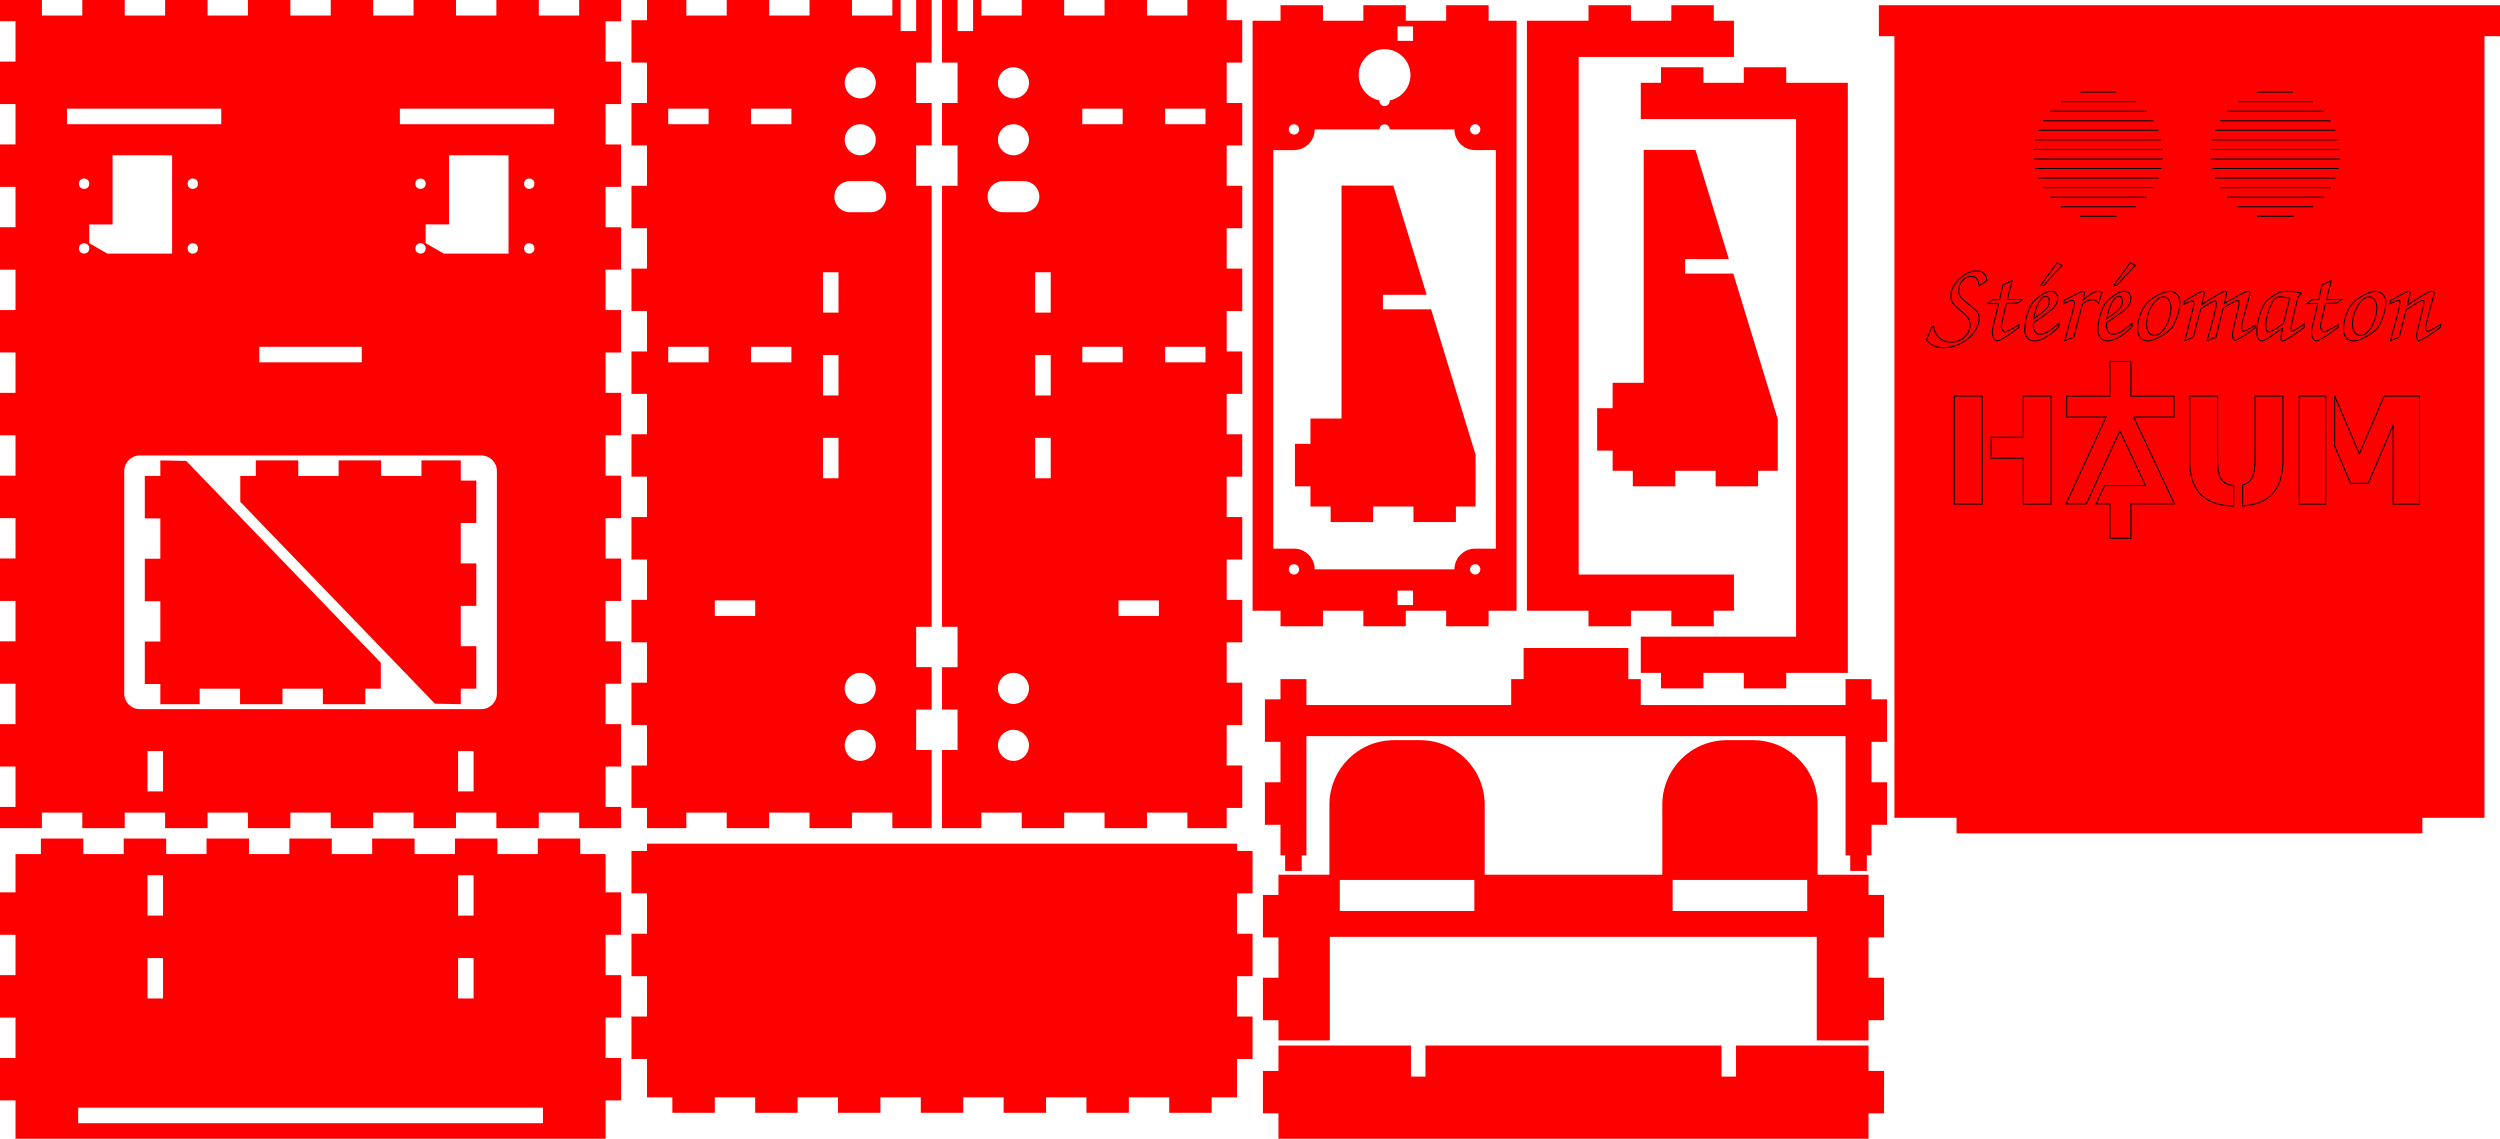 <?xml version="1.0" encoding="UTF-8" standalone="no"?>
<!-- Created with Inkscape (http://www.inkscape.org/) -->

<svg
   xmlns:dc="http://purl.org/dc/elements/1.1/"
   xmlns:cc="http://creativecommons.org/ns#"
   xmlns:rdf="http://www.w3.org/1999/02/22-rdf-syntax-ns#"
   xmlns:svg="http://www.w3.org/2000/svg"
   xmlns="http://www.w3.org/2000/svg"
   xmlns:sodipodi="http://sodipodi.sourceforge.net/DTD/sodipodi-0.dtd"
   xmlns:inkscape="http://www.inkscape.org/namespaces/inkscape"
   width="483mm"
   height="220mm"
   viewBox="0 0 483 220"
   version="1.1"
   id="svg8"
   inkscape:version="0.92.4 5da689c313, 2019-01-14"
   sodipodi:docname="panel_3mm.svg">
  <defs
     id="defs2">
    <inkscape:path-effect
       effect="skeletal"
       id="path-effect1284"
       is_visible="true"
       pattern="M 0,5 C 0,2.24 2.24,0 5,0 7.76,0 10,2.24 10,5 10,7.76 7.76,10 5,10 2.24,10 0,7.76 0,5 Z"
       copytype="single_stretched"
       prop_scale="0.265"
       scale_y_rel="false"
       spacing="0"
       normal_offset="0"
       tang_offset="0"
       prop_units="false"
       vertical_pattern="false"
       fuse_tolerance="0" />
  </defs>
  <sodipodi:namedview
     id="base"
     pagecolor="#ffffff"
     bordercolor="#666666"
     borderopacity="1.0"
     inkscape:pageopacity="0.0"
     inkscape:pageshadow="2"
     inkscape:zoom="4.0265132"
     inkscape:cx="1312.6557"
     inkscape:cy="336.63458"
     inkscape:document-units="mm"
     inkscape:current-layer="layer1"
     showgrid="false"
     inkscape:window-width="2560"
     inkscape:window-height="1376"
     inkscape:window-x="0"
     inkscape:window-y="27"
     inkscape:window-maximized="1"
     inkscape:showpageshadow="false"
     showborder="false"
     inkscape:snap-smooth-nodes="true"
     inkscape:snap-bbox="true"
     inkscape:snap-bbox-edge-midpoints="true"
     inkscape:snap-global="true"
     showguides="false"
     inkscape:guide-bbox="true"
     inkscape:snap-object-midpoints="true"
     inkscape:snap-bbox-midpoints="true"
     inkscape:bbox-nodes="true"
     fit-margin-top="0"
     fit-margin-left="0"
     fit-margin-right="0"
     fit-margin-bottom="0" />
  <g
     inkscape:label="Cut"
     inkscape:groupmode="layer"
     id="layer1"
     transform="translate(0,-77)">
    <path
       style="opacity:1;vector-effect:none;fill:#ff0000;fill-opacity:1;fill-rule:nonzero;stroke:none;stroke-width:0.265px;stroke-linecap:butt;stroke-linejoin:miter;stroke-miterlimit:4;stroke-dasharray:none;stroke-dashoffset:0;stroke-opacity:1;marker:none;marker-start:none;marker-end:none;paint-order:normal"
       d="m 293,81 h -4.001 -1.399 v -3 h -8.201 v 3 h -7.8 v -3 h -8.2 v 3 h -7.8 v -3 h -8.2 v 3 H 246 242 v 113.999 h 4 1.399 v 3 h 8.2 v -3 h 7.8 v 3 h 8.2 v -3 h 7.8 v 3 h 8.201 v -3 H 288.999 293 Z m -4.001,24.999 V 183 h -4 c -2.209,1.3e-4 -4,1.791 -4,4 v 5.1e-4 h -27 v -5.1e-4 c -1.3e-4,-2.209 -1.791,-4 -4,-4 h -4 v -77 h 4 c 2.209,1.6e-4 4,-1.791 4,-4 h 12.5 c 0.01,-0.545 0.454,-0.982 0.999,-0.982 0.545,5e-4 0.989,0.437 0.999,0.982 h 12.502 c 1.4e-4,2.209 1.791,4 4,4 z m -3,-3.999 c -3e-5,0.552 -0.448,1 -1,1 -0.552,-3e-5 -1,-0.448 -1,-1 2e-5,-0.552 0.448,-1 1,-1 0.552,3e-5 1,0.448 1,1 z m 0,85 c -3e-5,0.552 -0.448,1 -1,1 -0.552,-3e-5 -1,-0.448 -1,-1 2e-5,-0.552 0.448,-1 1,-1 0.552,4e-5 1,0.448 1,1 z M 272.999,82.1 v 2.8 h -3 v -2.8 z m 0,109 v 2.8 h -3 v -2.8 z m -0.5,-99.599 c -0.003,2.376 -1.677,4.423 -4.006,4.895 0.004,0.035 0.006,0.07 0.006,0.105 -3e-5,0.552 -0.448,1 -1,1 -0.552,-3.3e-5 -1,-0.448 -1,-1 3.4e-4,-0.033 0.002,-0.067 0.006,-0.1 -2.331,-0.473 -4.006,-2.522 -4.006,-4.9 -1.2e-4,-2.761 2.238,-5 5,-5 2.762,-1.16e-4 5,2.239 5,5 z m -21.5,10.5 c -3e-5,0.552 -0.448,1 -1,1 -0.552,-3e-5 -1,-0.448 -1,-1 5e-5,-0.552 0.448,-1 1,-1 0.552,3e-5 1,0.448 1,1 z m 0,85 c -3e-5,0.552 -0.448,1 -1,1 -0.552,-3e-5 -1,-0.448 -1,-1 5e-5,-0.552 0.448,-1 1,-1 0.552,4e-5 1,0.448 1,1 z"
       id="path1704"
       inkscape:connector-curvature="0"
       sodipodi:nodetypes="ccccccccccccccccccccccccccccccccccccccccccccccccccccccccccccccccccccccccccccccccccccccccccc" />
    <path
       style="opacity:1;vector-effect:none;fill:#ff0000;fill-opacity:1;fill-rule:nonzero;stroke:none;stroke-width:0.565;stroke-linecap:butt;stroke-linejoin:bevel;stroke-miterlimit:4;stroke-dasharray:none;stroke-dashoffset:0;stroke-opacity:1;marker:none;marker-start:none;marker-end:none;paint-order:normal"
       d="m 0,77 v 4.1 h 3 v 7.8 H 0 v 8.2 H 3 V 104.9 H 0 v 8.2 h 3 v 7.8 H 0 v 8.2 h 3 v 7.8 H 0 v 8.2 h 3 v 7.8 H 0 v 8.2 h 3 v 7.8 H 0 v 8.2 h 3 v 7.8 H 0 v 8.2 h 3 v 7.8 H 0 v 8.2 h 3 v 7.8 H 0 v 8.2 h 3 v 7.8 H 0 v 2.464 1.636 h 8.1 v -3 h 7.8 v 3 h 8.2 v -3 h 7.8 v 3 h 8.2 v -3 h 7.8 v 3 h 8.2 v -3 h 7.8 v 3 h 8.2 v -3 h 7.8 v 3 h 8.199 v -3 h 7.8 v 3 h 8.2 v -3 h 7.8 v 3 h 8.1 v -4.1 h -3 v -7.8 h 3 v -8.2 h -3 v -7.8 h 3 v -8.2 h -3 v -7.8 h 3 v -8.2 h -3 v -7.8 h 3 v -8.2 h -3 v -7.8 h 3 v -8.2 h -3 v -7.8 h 3 v -8.2 h -3 v -7.8 h 3 v -8.2 h -3 v -7.8 h 3 v -8.2 h -3 v -7.8 h 3 v -8.2 h -3 v -7.8 h 3 v -4.1 h -8.1 v 3 h -7.8 v -3 h -8.2 v 3 h -7.8 v -3 h -8.199 v 3 h -7.8 v -3 h -8.2 v 3 H 56.1 v -3 h -8.2 v 3 h -7.8 v -3 h -8.2 v 3 h -7.8 v -3 h -8.2 v 3 H 8.1 v -3 z m 12.945,21 h 29.8 v 3 H 12.945 Z m 64.31,0 h 29.8 v 3 H 77.255 Z m -55.505,8.999 11.5,0.006 v 18.995 H 20.75 l -3.514,-2.019 v -3.621 h 4.514 z m 65,5.3e-4 11.5,0.005 v 18.995 H 85.75 l -3.514,-2.019 v -3.621 h 4.514 z m 15.5,4.495 c 0.5,0 1,0.334 1,1 0,1.333 -2,1.333 -2,0 0,-0.667 0.5,-1 1,-1 z m -86.001,5.3e-4 c 0.5,0 1,0.334 1,1 5.29e-4,1.333 -1.999,1.333 -2,0 -2.64e-4,-0.666 0.499,-1 0.999,-1 z m 21,0 c 0.5,0 1,0.334 1,1 5.29e-4,1.333 -1.999,1.333 -2,0 -2.64e-4,-0.666 0.499,-1 0.999,-1 z m 44,0.003 c 0.499,0 0.998,0.333 1,0.997 -0.004,1.329 -1.996,1.329 -2,0 0.002,-0.665 0.501,-0.997 1,-0.997 z M 102.251,123.996 c 0.5,0 1,0.334 1,1 0,1.333 -2,1.333 -2,0 0,-0.667 0.5,-1 1,-1 z m -86.001,5.3e-4 c 0.5,0 1,0.334 1,1 5.29e-4,1.333 -1.999,1.333 -2,0 -2.64e-4,-0.666 0.499,-1 0.999,-1 z m 21,0 c 0.5,0 1,0.334 1,1 5.29e-4,1.333 -1.999,1.333 -2,0 -2.64e-4,-0.666 0.499,-1 0.999,-1 z m 44,0.003 c 0.499,0 0.998,0.333 1,0.997 -0.004,1.329 -1.996,1.329 -2,0 0.002,-0.665 0.501,-0.997 1,-0.997 z m -31.151,20.001 h 19.8 v 3 H 50.1 Z m -23.1,21 h 66 c 1.662,0 3,1.338 3,3 v 43 c 0,1.662 -1.338,3 -3,3 H 27 c -1.662,0 -3,-1.338 -3,-3 v -43 c 0,-1.662 1.338,-3 3,-3 z m 1.5,57.1 h 3 v 7.8 h -3 z m 60,0 h 3 v 7.8 h -3 z"
       id="path5268"
       inkscape:connector-curvature="0"
       sodipodi:nodetypes="ccccccccccccccccccccccccccccccccccccccccccccccccccccccccccccccccccccccccccccccccccccccccccccccccccccccccccccccccccccccccccccccccccccccccccccccccccccccccccccccccccccccccsssssccssccssccssssssccssccssccsccccccssssssssccccccccccc" />
    <path
       style="opacity:1;vector-effect:none;fill:#ff0000;fill-opacity:1;fill-rule:nonzero;stroke:none;stroke-width:0.275;stroke-linecap:butt;stroke-linejoin:bevel;stroke-miterlimit:4;stroke-dasharray:none;stroke-dashoffset:0;stroke-opacity:1;marker:none;marker-start:none;marker-end:none;paint-order:normal"
       d="m 7.9,239 v 3 H 3 v 7.4 H 0 v 8.2 h 3 v 7.8 H 0 v 8.2 h 3 v 7.8 H 0 v 8.2 H 3 V 297 H 117 v -7.4 h 3 v -8.2 h -3 v -7.8 h 3 v -8.2 h -3 v -7.8 h 3 v -8.2 h -3 v -7.4 h -4.9 v -3 h -8.2 v 3 h -7.8 v -3 h -8.2 v 3 h -7.8 v -3 H 71.901 v 3 h -7.8 v -3 h -8.2 v 3 h -7.8 v -3 h -8.2 v 3 h -7.8 v -3 H 23.9 v 3 h -7.8 v -3 z m 20.6,7.1 h 3 v 7.8 H 28.5 Z m 60,0 h 3 v 7.8 H 88.5 Z M 28.5,262.1 h 3 v 7.8 H 28.5 Z m 60,0 h 3 v 7.8 h -3 z m -73.4,28.9 h 89.8 v 3 H 15.1 Z"
       id="rect1740"
       inkscape:connector-curvature="0" />
    <path
       style="opacity:1;vector-effect:none;fill:#ff0000;fill-opacity:1;fill-rule:nonzero;stroke:none;stroke-width:0.275;stroke-linecap:butt;stroke-linejoin:bevel;stroke-miterlimit:4;stroke-dasharray:none;stroke-dashoffset:0;stroke-opacity:1;marker:none;marker-start:none;marker-end:none;paint-order:normal"
       d="M 125,240 V 241.4 H 122 v 8.2 h 3 v 7.8 H 122 v 8.2 h 3 v 7.8 H 122 v 8.2 h 3 v 7.4 h 4.9 v 3 h 8.2 v -3 h 7.8 v 3 h 8.2 v -3 h 7.8 v 3 h 8.2 v -3 h 7.8 v 3 h 8.2 v -3 h 7.8 v 3 h 8.2 v -3 h 7.8 v 3 h 8.2 v -3 h 7.8 v 3 h 8.2 v -3 h 4.9 v -7.4 h 3 v -8.2 h -3 v -7.8 h 3 v -8.2 H 239 V 249.6 h 3 v -8.2 h -3 v -1.4 z"
       id="path1945"
       inkscape:connector-curvature="0"
       sodipodi:nodetypes="ccccccccccccccccccccccccccccccccccccccccccccccccccccccccc" />
    <path
       style="opacity:1;vector-effect:none;fill:#ff0000;fill-opacity:1;fill-rule:nonzero;stroke:none;stroke-width:0.275;stroke-linecap:butt;stroke-linejoin:bevel;stroke-miterlimit:4;stroke-dasharray:none;stroke-dashoffset:0;stroke-opacity:1;marker:none;marker-start:none;marker-end:none;paint-order:normal"
       d="m 295,81 h 11.9 v -3 h 8.2 v 3 h 7.8 v -3 h 8.2 v 3 h 3.9 l 2.4e-4,7 H 305 V 188 h 30 v 7 h -3.9 V 198 h -8.2 v -3 h -7.8 V 198 h -8.2 v -3 H 304.207 295 v -57 z"
       id="rect1991"
       inkscape:connector-curvature="0"
       sodipodi:nodetypes="ccccccccccccccccccccccccccc" />
    <path
       style="opacity:1;vector-effect:none;fill:#ff0000;fill-opacity:1;fill-rule:nonzero;stroke:none;stroke-width:0.275;stroke-linecap:butt;stroke-linejoin:bevel;stroke-miterlimit:4;stroke-dasharray:none;stroke-dashoffset:0;stroke-opacity:1;marker:none;marker-start:none;marker-end:none;paint-order:normal"
       d="m 247,278 v -3.9 h -3 v -8.2 h 3 v -7.8 h -3 v -8.2 h 3 v -3.9 h 9.845 v -3 -10.5 c 0,-6.925 5.575,-12.501 12.5,-12.501 h 5 c 6.925,0 12.5,5.576 12.5,12.501 v 10.5 h 5e-4 v 3 h 34.31 v -3 -10.5 c 0,-6.925 5.575,-12.501 12.5,-12.501 h 5 c 6.925,0 12.5,5.576 12.5,12.501 v 10.5 3 h 9.845 v 3.9 h 3 v 8.2 h -3 v 7.8 h 3 v 8.2 H 361 V 278 h -10 V 258 H 256.923 V 278 Z m 11.845,-25 h 26 v -6 h -26 z m 64.31,0 h 26 v -6 h -26 z"
       id="path866"
       inkscape:connector-curvature="0"
       sodipodi:nodetypes="ccccccccccccsssscccccssssccccccccccccccccccccccccccc" />
    <path
       style="opacity:1;vector-effect:none;fill:#ff0000;fill-opacity:1;fill-rule:nonzero;stroke:none;stroke-width:1.039;stroke-linecap:butt;stroke-linejoin:bevel;stroke-miterlimit:4;stroke-dasharray:none;stroke-dashoffset:0;stroke-opacity:1;marker:none;marker-start:none;marker-end:none;paint-order:normal"
       d="m 1110.805,472.441 v 22.678 h -9.068 v 18.898 H 952.441 v -18.898 h -18.896 v 14.738 h -11.34 v 30.992 h 11.34 v 29.48 h -11.34 v 30.992 h 11.34 v 22.299 h 3.4 v 11.34 h 12.094 v -11.34 h 3.414 v -86.928 h 393.059 v 86.928 h 3.406 v 11.34 h 12.094 v -11.34 h 3.4 v -22.299 h 11.338 v -30.992 h -11.338 v -29.48 h 11.338 v -30.992 h -11.338 v -14.738 h -18.9 v 18.898 h -149.291 v -18.898 h -9.07 v -22.678 z"
       transform="matrix(0.265,0,0,0.265,0,77)"
       id="rect3574"
       inkscape:connector-curvature="0"
       sodipodi:nodetypes="ccccccccccccccccccccccccccccccccccccccccccccc" />
    <path
       style="opacity:1;vector-effect:none;fill:#ff0000;fill-opacity:1;fill-rule:nonzero;stroke:none;stroke-width:0.275;stroke-linecap:butt;stroke-linejoin:bevel;stroke-miterlimit:4;stroke-dasharray:none;stroke-dashoffset:0;stroke-opacity:1;marker:none;marker-start:none;marker-end:none;paint-order:normal"
       d="m 363,78 v 6 h 3 V 235 h 12 v 3 h 90 v -3 h 12 V 84 h 3 v -6 h -3 -114 z"
       id="rect1954"
       inkscape:connector-curvature="0" />
    <path
       style="opacity:1;vector-effect:none;fill:#ff0000;fill-opacity:1;fill-rule:nonzero;stroke:none;stroke-width:0.275;stroke-linecap:butt;stroke-linejoin:bevel;stroke-miterlimit:4;stroke-dasharray:none;stroke-dashoffset:0;stroke-opacity:1;marker:none;marker-start:none;marker-end:none;paint-order:normal"
       d="m 125,77 v 3.9 h -3 v 8.2 h 3 v 7.8 h -3 v 8.2 h 3 v 7.8 h -3 v 8.2 h 3 v 7.8 h -3 v 8.2 h 3 v 7.8 h -3 v 8.2 h 3 v 7.8 h -3 v 8.2 h 3 v 7.8 h -3 v 8.2 h 3 v 7.8 h -3 v 8.2 h 3 v 7.8 h -3 v 8.2 h 3 v 7.8 h -3 v 8.2 h 3 v 3.9 h 7.6 v -3 h 7.8 v 3 h 8.2 v -3 h 7.8 v 3 h 8.2 v -3 h 7.8 v 3 h 7.6 v -15.1 h -3 v -7.8 h 3 v -8.2 h -3 v -7.8 h 3 v -85.2 h -3 v -7.8 h 3 v -8.199 h -3 v -7.801 h 3 V 77 h -3 v 6 h -3 v -6 h -1.599 v 5.19e-4 2.999 h -7.8 v -2.999 -5.19e-4 h -8.2 v 5.19e-4 3 h -7.8 v -3 -5.19e-4 h -8.2 v 5.19e-4 3 h -7.8 v -3 -5.19e-4 z m 41.2,13.001 a 3,3 0 0 1 3,3 3,3 0 0 1 -3,3 3,3 0 0 1 -3,-3 3,3 0 0 1 3,-3 z m -37.1,8 h 7.8 v 3 h -7.8 z m 16,0 h 7.8 v 3 h -7.8 z m 21.1,3 a 3,3 0 0 1 3,3 3,3 0 0 1 -3,3 3,3 0 0 1 -3,-3 3,3 0 0 1 3,-3 z m -2,11 h 4 c 1.662,0 3,1.338 3,3 0,1.662 -1.338,3 -3,3 h -4 c -1.662,0 -3,-1.338 -3,-3 0,-1.662 1.338,-3 3,-3 z m -5.2,17.599 h 3 v 7.8 h -3 z m -29.9,14.4 h 7.8 v 3 h -7.8 z m 16,0 h 7.8 v 3 h -7.8 z m 13.9,1.6 h 3 v 7.8 h -3 z m 0,16 h 3 v 7.8 h -3 z m -20.9,31.4 h 7.8 v 3 h -7.8 z m 28.1,14.001 a 3,3 0 0 1 3,3 3,3 0 0 1 -3,3 3,3 0 0 1 -3,-3 3,3 0 0 1 3,-3 z m 0,11 a 3,3 0 0 1 3,3 3,3 0 0 1 -3,3 3,3 0 0 1 -3,-3 3,3 0 0 1 3,-3 z"
       id="rect1350-7"
       inkscape:connector-curvature="0" />
    <path
       sodipodi:nodetypes="ccccccccccccccccccccccccccc"
       inkscape:connector-curvature="0"
       id="path981"
       d="M 357,207 H 345.1 V 210 h -8.2 v -3 h -7.8 V 210 h -8.2 v -3 h -3.9 L 317,200 h 30 V 100 H 317 v -7 h 3.9 v -3 h 8.2 v 3 h 7.8 v -3 h 8.2 v 3 h 2.693 9.207 v 57 z"
       style="opacity:1;vector-effect:none;fill:#ff0000;fill-opacity:1;fill-rule:nonzero;stroke:none;stroke-width:0.275;stroke-linecap:butt;stroke-linejoin:bevel;stroke-miterlimit:4;stroke-dasharray:none;stroke-dashoffset:0;stroke-opacity:1;marker:none;marker-start:none;marker-end:none;paint-order:normal" />
    <path
       style="opacity:1;vector-effect:none;fill:#ff0000;fill-opacity:1;fill-rule:nonzero;stroke:none;stroke-width:0.565;stroke-linecap:butt;stroke-linejoin:bevel;stroke-miterlimit:4;stroke-dasharray:none;stroke-dashoffset:0;stroke-opacity:1;marker:none;marker-start:none;marker-end:none;paint-order:normal"
       d="m 73.576,210.05 -3,1.8e-4 1.4e-4,3 h -8.2 v -3 h -7.8 v 3 h -8.2 v -3 h -7.8 v 3 h -7.6 v -3.9 H 27.976 v -8.2 h 3 v -7.8 H 27.976 v -8.2 h 3 v -7.8 H 27.976 v -8.2 l 3,7e-5 -3.4e-4,-3 5,0.1 37.6,39 z"
       id="rect1350-7-3"
       inkscape:connector-curvature="0"
       sodipodi:nodetypes="cccccccccccccccccccccccccccc" />
    <path
       sodipodi:nodetypes="cccccccccccccccccccccccccccc"
       inkscape:connector-curvature="0"
       id="path1024"
       d="m 46.424,168.95 3,-1.8e-4 -1.4e-4,-3 h 8.2 v 3 h 7.8 v -3 h 8.2 v 3 h 7.8 v -3 h 7.6 v 3.9 h 3 v 8.2 h -3 v 7.8 h 3 v 8.2 h -3 v 7.8 h 3 v 8.2 l -3,-7e-5 3.4e-4,3 -5,-0.1 -37.6,-39 z"
       style="opacity:1;vector-effect:none;fill:#ff0000;fill-opacity:1;fill-rule:nonzero;stroke:none;stroke-width:0.565;stroke-linecap:butt;stroke-linejoin:bevel;stroke-miterlimit:4;stroke-dasharray:none;stroke-dashoffset:0;stroke-opacity:1;marker:none;marker-start:none;marker-end:none;paint-order:normal" />
    <path
       style="fill:#ff0000;stroke:none;stroke-width:0.265px;stroke-linecap:butt;stroke-linejoin:miter;stroke-opacity:1"
       d="m 317.562,105.963 v 45 h -6 v 4.9 h -2.999 v 8.2 h 3 v 3.9 h 3.9 v 3 h 8.2 v -3 h 7.8 v 3 h 8.2 v -3 h 3.8 v -10 l -8.592,-28.1 h -9.307 v -2.8 h 8.451 l -6.452,-21.1 z"
       id="path1286-9"
       inkscape:connector-curvature="0"
       sodipodi:nodetypes="cccccccccccccccccccccccc" />
    <path
       style="fill:#ff0000;stroke:none;stroke-width:0.265px;stroke-linecap:butt;stroke-linejoin:miter;stroke-opacity:1"
       d="m 259.181,112.86 v 45 h -6 v 4.9 h -2.999 v 8.2 h 3 v 3.9 h 3.9 v 3 h 8.2 v -3 h 7.8 v 3 h 8.2 v -3 h 3.8 v -10 l -8.592,-28.1 h -9.307 v -2.8 h 8.451 l -6.452,-21.1 z"
       id="path1286-9-3"
       inkscape:connector-curvature="0"
       sodipodi:nodetypes="cccccccccccccccccccccccc" />
    <path
       style="opacity:1;vector-effect:none;fill:#ff0000;fill-opacity:1;fill-rule:nonzero;stroke:none;stroke-width:0.265px;stroke-linecap:butt;stroke-linejoin:miter;stroke-miterlimit:4;stroke-dasharray:none;stroke-dashoffset:0;stroke-opacity:1;marker:none;marker-start:none;marker-end:none;paint-order:normal"
       d="m 364,283.9 h -3 v -4.9 h -25.6 v 6 h -2.8 v -6 h -57.201 v 6 h -2.8 v -6 h -25.6 v 4.9 h -3 v 8.2 h 3 V 297 h 114 v -4.9 h 3 z"
       id="rect1430"
       inkscape:connector-curvature="0" />
    <path
       inkscape:connector-curvature="0"
       style="opacity:1;vector-effect:none;fill:#ff0000;fill-opacity:1;fill-rule:nonzero;stroke:none;stroke-width:0.275;stroke-linecap:butt;stroke-linejoin:bevel;stroke-miterlimit:4;stroke-dasharray:none;stroke-dashoffset:0;stroke-opacity:1;marker:none;marker-start:none;marker-end:none;paint-order:normal"
       d="m 237,77 v 3.9 h 3 v 8.2 h -3 v 7.8 h 3 v 8.199 h -3 v 7.8 h 3 v 8.2 h -3 v 7.8 h 3 v 8.2 h -3 v 7.8 h 3 v 8.2 h -3 v 7.8 h 3 v 8.2 h -3 v 7.8 h 3 v 8.2 h -3 v 7.8 h 3 v 8.2 h -3 v 7.8 h 3 v 8.2 h -3 v 7.8 h 3 v 8.2 h -3 v 3.9 h -7.6 v -3 h -7.8 v 3 h -8.2 v -3 h -7.8 v 3 h -8.2 v -3 h -7.8 v 3 H 182 v -15.1 h 3 v -7.8 H 182 v -8.2 h 3 v -7.8 H 182 v -85.2 h 3 v -7.8 H 182 v -8.199 h 3 v -7.801 H 182 v -12.1 h 3 v 6 h 3 v -6 h 1.599 v 5.3e-4 2.999 h 7.8 v -2.999 -5.3e-4 h 8.2 v 5.3e-4 3 h 7.8 v -3 -5.3e-4 h 8.2 v 5.3e-4 3 h 7.8 v -3 -5.3e-4 z m -41.2,13.001 a 3,3 0 0 0 -3,3 3,3 0 0 0 3,3 3,3 0 0 0 3,-3 3,3 0 0 0 -3,-3 z m 37.1,8 h -7.8 v 3 h 7.8 z m -16,0 h -7.8 v 3 h 7.8 z m -21.1,3 a 3,3 0 0 0 -3,3 3,3 0 0 0 3,3 3,3 0 0 0 3,-3 3,3 0 0 0 -3,-3 z m 2,11 h -4 c -1.662,0 -3,1.338 -3,3 0,1.662 1.338,3 3,3 h 4 c 1.662,0 3,-1.338 3,-3 0,-1.662 -1.338,-3 -3,-3 z m 5.2,17.599 h -3 v 7.8 h 3 z m 29.9,14.4 h -7.8 v 3 h 7.8 z m -16,0 h -7.8 v 3 h 7.8 z M 203,145.6 h -3 v 7.8 h 3 z m 0,16 h -3 v 7.8 h 3 z m 20.9,31.4 h -7.8 v 3 h 7.8 z m -28.1,14.001 a 3,3 0 0 0 -3,3 3,3 0 0 0 3,3 3,3 0 0 0 3,-3 3,3 0 0 0 -3,-3 z m 0,11 a 3,3 0 0 0 -3,3 3,3 0 0 0 3,3 3,3 0 0 0 3,-3 3,3 0 0 0 -3,-3 z"
       id="rect1350-7-36" />
  </g>
  <g
     inkscape:groupmode="layer"
     id="layer2"
     inkscape:label="Draw"
     transform="translate(0,-77)">
    <path
       inkscape:connector-curvature="0"
       d="m 463.54,142.143 1.332,-5.306 0.564,-0.361 c 2.1,-1.31 2.348,-1.445 2.664,-1.445 0.135,0 0.226,0.113 0.226,0.294 0,0.361 -0.158,1.016 -0.835,3.77 -0.497,1.987 -0.587,2.393 -0.587,2.822 0,0.316 0.09,0.587 0.339,1.016 1.016,-0.452 2.596,-1.445 4.177,-2.619 l 0.158,-0.632 c -2.19,1.264 -2.348,1.332 -2.574,1.332 -0.226,0 -0.361,-0.226 -0.361,-0.61 0,-0.61 0.09,-0.993 1.084,-4.583 0.564,-2.009 0.564,-2.009 0.564,-2.145 0,-0.248 -0.158,-0.384 -0.429,-0.384 -0.497,0 -0.564,0.045 -3.003,1.535 -0.903,0.564 -1.49,0.926 -1.761,1.106 0.226,-0.79 0.542,-2.167 0.542,-2.348 0,-0.181 -0.113,-0.294 -0.294,-0.294 -0.248,0 -1.784,0.79 -3.545,1.829 l -0.135,0.587 c 1.445,-0.655 1.535,-0.677 1.738,-0.677 0.158,0 0.271,0.135 0.271,0.316 0,0.497 -0.406,2.303 -0.993,4.403 l -0.519,1.829 c -0.045,0.158 -0.158,0.587 -0.316,1.219 z m -4.628,-8.85 c -0.903,0 -2.348,0.655 -3.68,1.648 -1.445,1.084 -2.461,3.432 -2.461,5.69 0,1.355 0.768,2.235 1.964,2.235 0.632,0 1.287,-0.226 2.303,-0.768 1.129,-0.632 1.874,-1.197 2.28,-1.716 0.903,-1.242 1.626,-3.454 1.626,-5.012 0,-1.219 -0.835,-2.077 -2.032,-2.077 z m -1.174,1.061 c 0.903,0 1.468,0.858 1.468,2.235 0,0.971 -0.316,2.122 -0.858,3.229 -0.655,1.287 -1.468,1.987 -2.326,1.987 -0.926,0 -1.513,-0.835 -1.513,-2.122 0,-2.619 1.648,-5.328 3.229,-5.328 z m -6.006,5.374 c -1.716,1.039 -2.438,1.4 -2.754,1.4 -0.294,0 -0.655,-0.564 -0.655,-1.061 0,-0.316 0.023,-0.384 0.519,-2.529 0.113,-0.406 0.203,-0.835 0.294,-1.264 0.023,-0.068 0.113,-0.429 0.158,-0.632 0.768,-0.023 1.468,-0.068 2.235,-0.113 l 0.858,-0.655 h -2.89 c 0.113,-0.519 0.158,-0.677 0.226,-1.016 0.068,-0.226 0.226,-0.835 0.542,-2.055 l 0.135,-0.587 -0.384,0.203 c -0.135,0.045 -0.316,0.135 -0.564,0.248 -0.158,0.09 -0.339,0.158 -0.519,0.248 -0.09,0.045 -0.181,0.09 -0.316,0.135 l -0.203,0.926 -0.248,1.084 -0.181,0.813 c -0.203,0.023 -0.339,0.023 -0.406,0.023 h -0.542 c -0.045,0 -0.158,0 -0.339,0.023 -0.113,0.068 -0.203,0.135 -0.226,0.135 -0.068,0.045 -0.203,0.158 -0.429,0.339 -0.045,0.023 -0.158,0.135 -0.339,0.248 h 0.542 1.039 0.497 l -0.226,0.993 c -0.971,3.996 -0.971,3.996 -0.971,4.719 0,0.722 0.474,1.513 0.903,1.513 0.497,0 2.032,-0.926 4.199,-2.574 z m -6.57,-0.113 c -1.648,1.129 -2.032,1.355 -2.258,1.355 -0.158,0 -0.271,-0.181 -0.271,-0.452 0,-0.61 0.519,-2.98 1.355,-6.073 0.248,-0.361 0.294,-0.406 0.655,-0.813 -1.084,-0.248 -1.851,-0.339 -2.845,-0.339 -0.926,0 -1.377,0.09 -1.942,0.452 -0.813,0.474 -1.761,1.174 -2.055,1.49 -0.858,0.948 -1.784,3.996 -1.784,5.825 0,1.084 0.361,1.806 0.926,1.806 0.497,0 1.242,-0.452 4.064,-2.484 -0.248,1.151 -0.339,1.716 -0.339,2.009 0,0.316 0.135,0.474 0.361,0.474 0.294,0 0.474,-0.09 2.077,-1.151 0.768,-0.519 1.197,-0.813 2.032,-1.422 z m -3.974,-0.158 c -0.79,0.587 -1.197,0.881 -1.219,0.903 -0.745,0.474 -1.332,0.768 -1.626,0.768 -0.384,0 -0.587,-0.406 -0.587,-1.129 0,-1.151 0.339,-2.642 0.926,-3.951 0.542,-1.242 1.039,-1.716 1.806,-1.716 0.406,0 1.174,0.113 1.919,0.294 -0.452,1.626 -0.61,2.235 -0.632,2.348 -0.135,0.564 -0.248,1.129 -0.384,1.716 -0.023,0.113 -0.09,0.384 -0.203,0.768 z m -19.056,3.342 1.603,-0.61 1.445,-5.486 c 1.468,-1.016 2.438,-1.558 2.732,-1.558 0.181,0 0.294,0.181 0.294,0.497 0,0.677 -0.858,4.087 -1.806,7.157 l 1.716,-0.61 1.4,-5.644 c 1.287,-0.835 2.506,-1.513 2.777,-1.513 0.203,0 0.294,0.158 0.294,0.429 0,0.497 -0.203,1.513 -0.813,3.838 -0.339,1.4 -0.452,1.964 -0.452,2.484 0,0.474 0.113,0.722 0.542,1.016 1.31,-0.655 2.574,-1.468 3.816,-2.461 l 0.023,-0.519 c -1.919,1.174 -1.919,1.174 -2.235,1.174 -0.248,0 -0.406,-0.226 -0.406,-0.587 0,-0.519 0.271,-1.716 0.745,-3.387 0.722,-2.506 0.858,-3.025 0.858,-3.387 0,-0.226 -0.113,-0.339 -0.361,-0.339 -0.406,0 -1.806,0.722 -4.561,2.348 0.09,-0.406 0.09,-0.406 0.294,-1.287 0.09,-0.339 0.158,-0.722 0.158,-0.813 0,-0.158 -0.113,-0.248 -0.294,-0.248 -0.384,0 -1.242,0.474 -4.493,2.529 0.361,-1.535 0.474,-2.055 0.474,-2.213 0,-0.203 -0.135,-0.316 -0.339,-0.316 -0.226,0 -0.474,0.135 -1.603,0.768 -1.49,0.858 -1.49,0.858 -1.897,1.129 l -0.158,0.632 c 1.197,-0.61 1.4,-0.677 1.671,-0.677 0.181,0 0.316,0.181 0.316,0.429 0,0.339 -0.068,0.632 -0.971,4.222 -0.203,0.722 -0.384,1.468 -0.564,2.213 z m -3.003,-9.505 c -0.903,0 -2.348,0.655 -3.68,1.648 -1.445,1.084 -2.461,3.432 -2.461,5.69 0,1.355 0.768,2.235 1.964,2.235 0.632,0 1.287,-0.226 2.303,-0.768 1.129,-0.632 1.874,-1.197 2.28,-1.716 0.903,-1.242 1.626,-3.454 1.626,-5.012 0,-1.219 -0.835,-2.077 -2.032,-2.077 z m -1.174,1.061 c 0.903,0 1.468,0.858 1.468,2.235 0,0.971 -0.316,2.122 -0.858,3.229 -0.655,1.287 -1.468,1.987 -2.326,1.987 -0.926,0 -1.513,-0.835 -1.513,-2.122 0,-2.619 1.648,-5.328 3.229,-5.328 z m -6.028,5.125 c -2.145,1.738 -2.777,2.1 -3.68,2.1 -0.813,0 -1.264,-0.677 -1.264,-1.874 0,-0.045 0,-0.203 0.023,-0.361 1.761,-1.197 2.122,-1.445 2.98,-2.1 1.219,-0.926 1.693,-1.671 1.693,-2.642 0,-0.813 -0.474,-1.31 -1.242,-1.31 -0.497,0 -0.881,0.113 -1.4,0.406 -0.768,0.429 -1.671,1.129 -2.1,1.648 -0.881,1.106 -1.626,3.5 -1.626,5.328 0,1.355 0.7,2.19 1.851,2.19 1.332,0 2.89,-0.903 4.741,-2.732 z m -4.877,-0.948 c 0.452,-2.574 1.4,-4.29 2.371,-4.29 0.384,0 0.632,0.361 0.632,0.926 0,1.129 -0.519,1.716 -3.003,3.364 z m 1.919,-6.344 c 1.422,-1.693 1.761,-2.055 3.59,-3.906 l -1.016,-0.497 -0.452,0.632 c -0.497,0.7 -1.197,1.648 -1.4,1.942 -0.271,0.361 -0.7,0.926 -1.264,1.693 z m -10.047,10.612 1.738,-0.655 1.693,-6.435 c 0.768,-0.587 1.287,-0.79 1.897,-0.79 0.497,0 0.79,0.181 1.197,0.7 l 0.677,-2.145 c -0.406,-0.135 -0.61,-0.181 -0.835,-0.181 -0.429,0 -0.881,0.203 -1.49,0.632 -0.294,0.226 -0.587,0.452 -0.903,0.655 -0.135,0.113 -0.294,0.226 -0.429,0.316 l 0.271,-1.355 c 0,-0.135 -0.135,-0.248 -0.294,-0.248 -0.294,0 -2.28,0.971 -3.658,1.784 l -0.068,0.61 c 1.31,-0.632 1.332,-0.655 1.626,-0.655 0.294,0 0.429,0.158 0.429,0.474 0,0.316 -0.226,1.355 -0.497,2.348 z m -1.129,-3.319 c -2.145,1.738 -2.777,2.1 -3.68,2.1 -0.813,0 -1.264,-0.677 -1.264,-1.874 0,-0.045 0,-0.203 0.023,-0.361 1.761,-1.197 2.122,-1.445 2.98,-2.1 1.219,-0.926 1.693,-1.671 1.693,-2.642 0,-0.813 -0.474,-1.31 -1.242,-1.31 -0.497,0 -0.881,0.113 -1.4,0.406 -0.768,0.429 -1.671,1.129 -2.1,1.648 -0.881,1.106 -1.626,3.5 -1.626,5.328 0,1.355 0.7,2.19 1.851,2.19 1.332,0 2.89,-0.903 4.741,-2.732 z m -4.877,-0.948 c 0.452,-2.574 1.4,-4.29 2.371,-4.29 0.384,0 0.632,0.361 0.632,0.926 0,1.129 -0.519,1.716 -3.003,3.364 z m 1.919,-6.344 c 1.422,-1.693 1.761,-2.055 3.59,-3.906 l -1.016,-0.497 -0.452,0.632 c -0.497,0.7 -1.197,1.648 -1.4,1.942 -0.271,0.361 -0.7,0.926 -1.264,1.693 z m -4.764,7.541 c -1.716,1.039 -2.438,1.4 -2.754,1.4 -0.294,0 -0.655,-0.564 -0.655,-1.061 0,-0.316 0.023,-0.384 0.519,-2.529 0.113,-0.406 0.203,-0.835 0.294,-1.264 0.023,-0.068 0.113,-0.429 0.158,-0.632 0.768,-0.023 1.468,-0.068 2.235,-0.113 l 0.858,-0.655 h -2.89 c 0.113,-0.519 0.158,-0.677 0.226,-1.016 0.068,-0.226 0.226,-0.835 0.542,-2.055 l 0.135,-0.587 -0.384,0.203 c -0.135,0.045 -0.316,0.135 -0.564,0.248 -0.158,0.09 -0.339,0.158 -0.519,0.248 -0.09,0.045 -0.181,0.09 -0.316,0.135 l -0.203,0.926 -0.248,1.084 -0.181,0.813 c -0.203,0.023 -0.339,0.023 -0.406,0.023 h -0.542 c -0.045,0 -0.158,0 -0.339,0.023 -0.113,0.068 -0.203,0.135 -0.226,0.135 -0.068,0.045 -0.203,0.158 -0.429,0.339 -0.045,0.023 -0.158,0.135 -0.339,0.248 h 0.542 1.039 0.497 l -0.226,0.993 c -0.971,3.996 -0.971,3.996 -0.971,4.719 0,0.722 0.474,1.513 0.903,1.513 0.497,0 2.032,-0.926 4.199,-2.574 z m -16.866,0.542 -0.993,2.348 c 0.79,1.061 1.829,1.558 3.319,1.558 3.454,0 6.841,-2.8 6.841,-5.69 0,-0.926 -0.339,-1.4 -2.032,-2.709 -1.648,-1.287 -1.919,-1.671 -1.919,-2.642 0,-1.49 1.106,-2.732 2.438,-2.732 0.948,0 1.287,0.406 1.535,1.851 l 1.49,-1.061 c -0.135,-1.219 -0.813,-1.851 -2.009,-1.851 -2.326,0 -4.967,2.551 -4.967,4.809 0,1.039 0.452,1.738 1.784,2.777 1.535,1.219 1.942,1.829 1.942,2.867 0,1.784 -1.693,3.319 -3.658,3.319 -0.971,0 -1.964,-0.429 -2.574,-1.106 -0.474,-0.519 -0.655,-0.993 -0.835,-1.987 z"
       style="font-style:normal;font-variant:normal;font-weight:normal;font-stretch:normal;font-size:22.578px;line-height:1.25;font-family:Z003;-inkscape-font-specification:Z003;letter-spacing:0px;word-spacing:0px;fill:none;fill-opacity:1;stroke:#000000;stroke-width:0.2;stroke-miterlimit:4;stroke-dasharray:none"
       id="path3693" />
    <path
       style="font-style:normal;font-weight:bold;font-size:214.7px;line-height:125%;font-family:Sans;-inkscape-font-specification:'Sans Bold';letter-spacing:-15.67px;word-spacing:0px;fill:none;fill-opacity:1;stroke:#000000;stroke-width:0.2;stroke-miterlimit:4;stroke-dasharray:none"
       d="m 407.637,146.833 v 6.705 h -8.354 v 4.04 h 7.622 l -7.748,16.776 h 3.912 l 1.637,-3.546 h -0.008 l 4.871,-10.55 4.958,10.55 h -7.92 l -1.637,3.546 h 2.667 v 6.655 h 4.04 v -6.655 h 8.429 l -7.878,-16.776 h 7.803 v -4.04 h -8.354 v -6.705 z m -30.062,6.685 v 20.866 h 5.383 v -8.845 -4.066 -0.625 -7.329 z m 13.32,0 v 7.954 h -6.212 v 4.066 h 6.212 v 8.845 h 5.383 v -20.866 z m 32.161,0 v 12.508 c 0,2.954 0.743,5.155 2.225,6.6 1.399,1.364 3.491,2.083 6.271,2.158 v -3.971 c -1.023,-0.086 -1.783,-0.446 -2.275,-1.083 -0.559,-0.745 -0.837,-1.98 -0.837,-3.704 v -12.508 z m 12.608,0 v 12.508 c -10e-6,1.724 -0.282,2.959 -0.85,3.704 -0.361,0.475 -0.874,0.798 -1.537,0.967 v 4.054 c 2.425,-0.174 4.276,-0.883 5.55,-2.125 1.482,-1.444 2.221,-3.646 2.221,-6.6 v -12.508 z m 8.562,0 v 20.866 h 5.104 v -15.262 l 0.004,0.008 v -5.612 z m 6.833,0 v 9.65 l 3.079,7.208 h 3.408 l 4.808,-11.254 v 15.262 h 5.087 v -20.866 h -6.833 l -4.779,11.166 -4.754,-11.166 z"
       id="text2985"
       inkscape:connector-curvature="0" />
    <path
       style="opacity:1;vector-effect:none;fill:none;fill-opacity:1;fill-rule:nonzero;stroke:#000000;stroke-width:0.2;stroke-linecap:butt;stroke-linejoin:miter;stroke-miterlimit:4;stroke-dasharray:none;stroke-dashoffset:0;stroke-opacity:1;marker:none;marker-start:none;marker-end:none;paint-order:normal"
       d="m 398.173,96.64 h 14.482 m -3.856,-1.846 h -6.81 m -7.251,5.538 h 21.345 m -1.373,-1.846 h -18.607 m -2.869,5.538 h 24.342 m -0.566,-1.846 h -23.202 m -0.868,5.538 h 24.921 m 0.007,-1.846 h -24.915 m 0.832,5.538 h 23.234 m 0.571,-1.846 h -24.361 m 2.841,5.538 h 18.678 m 1.353,-1.846 h -21.391 m 7.153,5.538 h 7.081 m 3.754,-1.846 h -14.589"
       id="rect843"
       inkscape:connector-curvature="0"
       sodipodi:nodetypes="cccccccccccccccccccccccccccc" />
    <path
       sodipodi:nodetypes="cccccccccccccccccccccccccccc"
       inkscape:connector-curvature="0"
       id="path892"
       d="m 432.377,96.64 h 14.482 m -3.856,-1.846 h -6.81 m -7.251,5.538 h 21.345 m -1.373,-1.846 h -18.607 m -2.869,5.538 h 24.342 m -0.566,-1.846 H 428.015 m -0.868,5.538 h 24.921 m 0.007,-1.846 h -24.915 m 0.832,5.538 h 23.234 m 0.571,-1.846 h -24.361 m 2.841,5.538 h 18.678 m 1.353,-1.846 h -21.391 m 7.153,5.538 h 7.081 m 3.754,-1.846 h -14.589"
       style="opacity:1;vector-effect:none;fill:none;fill-opacity:1;fill-rule:nonzero;stroke:#000000;stroke-width:0.2;stroke-linecap:butt;stroke-linejoin:miter;stroke-miterlimit:4;stroke-dasharray:none;stroke-dashoffset:0;stroke-opacity:1;marker:none;marker-start:none;marker-end:none;paint-order:normal" />
  </g>
  <style
     id="style2493"
     type="text/css">
	.st0{fill:#414042;}
	.st1{fill:#DA1C5C;}
	.st2{fill:#D1D3D4;}
	.st3{fill:#E8A0C7;}
	.st4{fill:#171717;}
	.st5{fill:#8DC63F;}
	.st6{fill:#1B75BC;}
	.st7{fill:#9E1F63;}
	.st8{fill:#F15A29;}
	.st9{fill:#00A79D;}
	.st10{fill:#EF4136;}
	.st11{fill:#ADCE4D;}
	.st12{fill:#EC8C28;}
	.st13{fill:#EDB525;}
	.st14{fill:#39B54A;}
	.st15{fill:#ED1C24;}
	.st16{fill:#F7941D;}
	.st17{fill:#FFF200;}
	.st18{fill:#27AAE1;}
	.st19{fill:#2B3990;}
	.st20{fill:#662D91;}
	.st21{fill:#35203B;}
	.st22{fill:#262262;}
	.st23{fill:none;stroke:#39B54A;stroke-width:2.232;stroke-linecap:round;stroke-linejoin:round;stroke-miterlimit:10;}
	.st24{fill-rule:evenodd;clip-rule:evenodd;fill:#92278F;}
	.st25{fill:#92278F;}
	.st26{fill:#FFFFFF;stroke:#39B54A;stroke-width:2.232;stroke-miterlimit:10;}
	.st27{fill:#2BB673;}
	.st28{fill:#009444;}
	.st29{fill-rule:evenodd;clip-rule:evenodd;fill:#9E1F63;}
	.st30{fill-rule:evenodd;clip-rule:evenodd;fill:#DA1C5C;}
	.st31{fill-rule:evenodd;clip-rule:evenodd;fill:#00A79D;}
	.st32{fill-rule:evenodd;clip-rule:evenodd;fill:#D7DF23;}
</style>
</svg>
